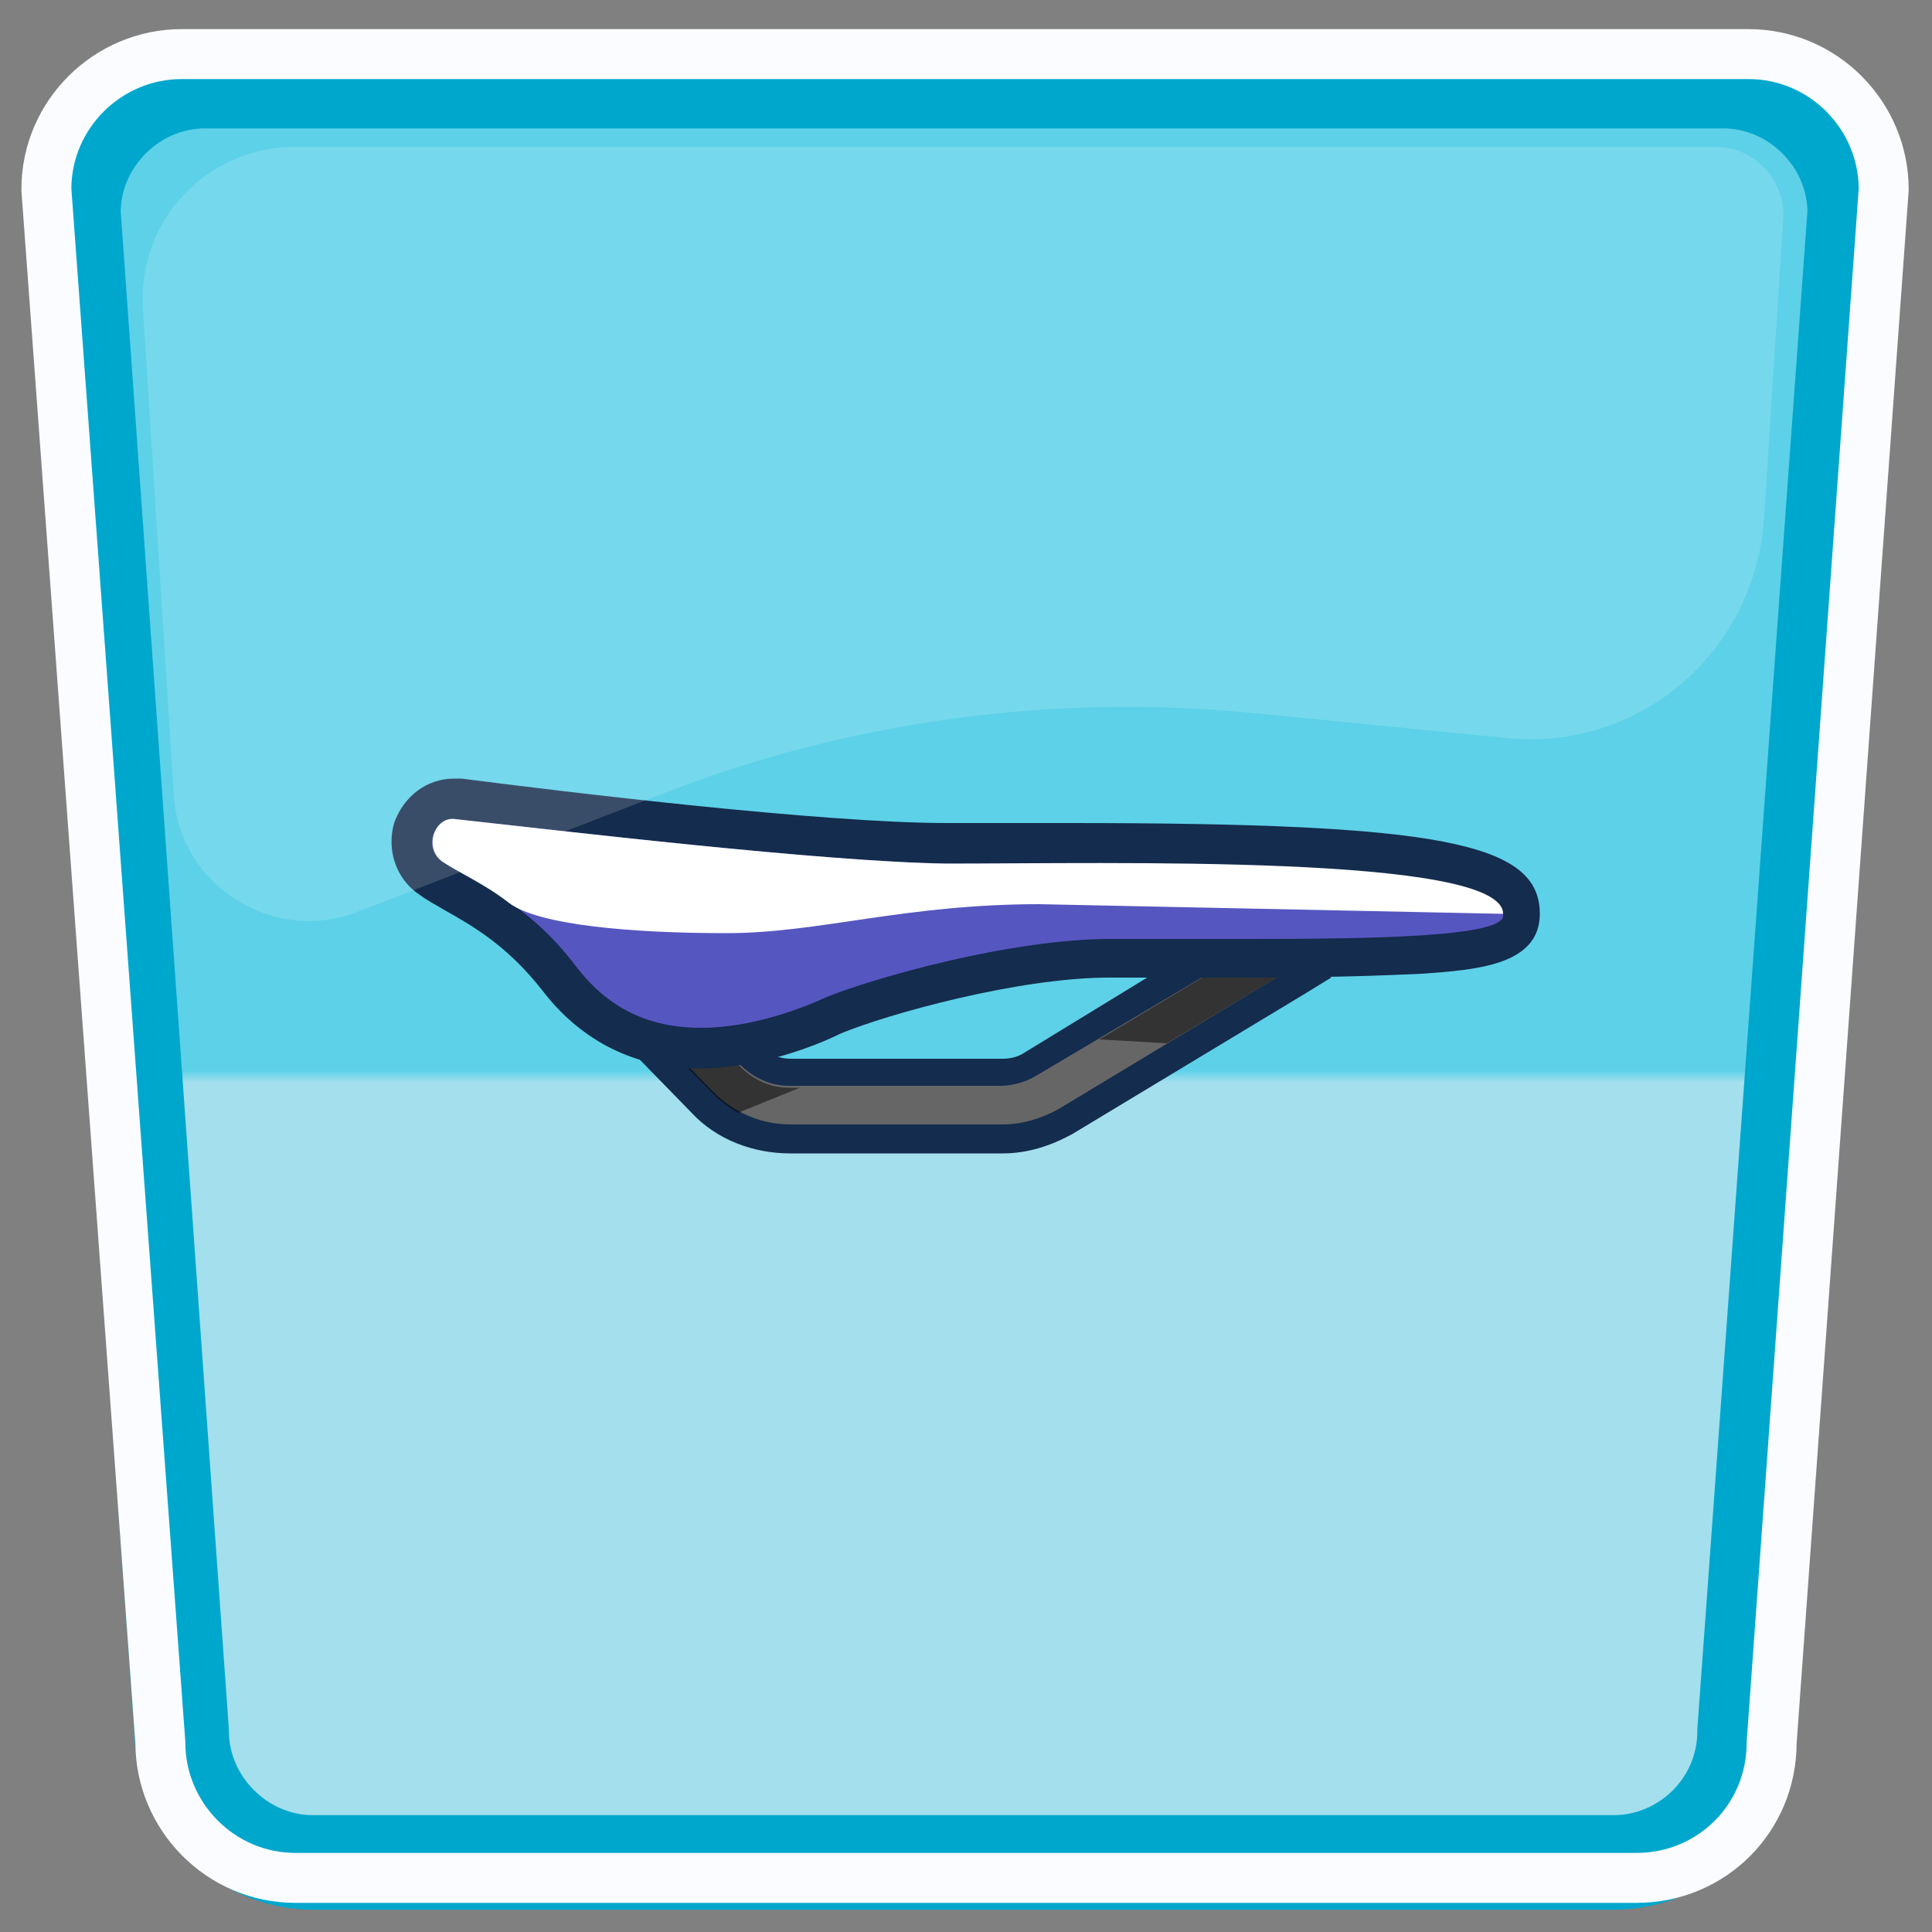 <?xml version="1.0" encoding="utf-8"?>
<!-- Generator: Adobe Illustrator 26.0.2, SVG Export Plug-In . SVG Version: 6.00 Build 0)  -->
<svg version="1.1" id="Layer_1" xmlns="http://www.w3.org/2000/svg" xmlns:xlink="http://www.w3.org/1999/xlink" x="0px" y="0px"
	 viewBox="0 0 100 100" style="enable-background:new 0 0 100 100;" xml:space="preserve">
<rect x="0" y="0" width="100" height="100" fill="#808080" stroke="none"/>
<style type="text/css">
	.st0{enable-background:new    ;}
	.st1{fill:url(#SVGID_1_);}
	.st2{fill:#666666;}
	.st3{fill:#142C4D;}
	.st4{opacity:0.5;}
	.st5{fill:#5656C1;}
	.st6{fill:#FFFFFF;}
	.st7{fill:none;stroke:#00A7CD;stroke-width:4.894;stroke-miterlimit:10;}
	.st8{fill:none;stroke:#FAFCFF;stroke-width:2.586;stroke-miterlimit:10;}
	.st9{opacity:0.16;fill:#FFFFFF;}
</style>
<g>
	<g class="st0">
		<linearGradient id="SVGID_1_" gradientUnits="userSpaceOnUse" x1="49.864" y1="102.277" x2="49.864" y2="4.462">
			<stop  offset="0.473" style="stop-color:#A3DFED"/>
			<stop  offset="0.479" style="stop-color:#5DD1E8"/>
		</linearGradient>
		<path class="st1" d="M84.1,97.2H15.6c-3.8,0-6.9-3.1-6.9-6.9l-5.8-80c0-3.8,3.1-6.9,6.9-6.9h80c3.8,0,6.9,3.1,6.9,6.9l-5.8,80
			C91,94.1,87.9,97.2,84.1,97.2z"/>
	</g>
	<g id="streetSaddle_00000111887634898553672040000018104788031862160021_">
		<g>
			<g>
				<g>
					<path class="st2" d="M40.9,59c-1.7,0-3.3-0.7-4.5-1.9L32,52.5l2.5-2.4l4.4,4.5c0.5,0.5,1.3,0.8,2,0.8h11c0.5,0,1-0.1,1.4-0.4
						l12.8-7.7l1.8,3L55.1,58c-1,0.6-2.1,0.9-3.3,0.9H40.9V59z"/>
					<path class="st3" d="M65.9,48.4l1,1.7l-12.1,7.3c-0.9,0.5-1.9,0.8-2.9,0.8h-11c-1.5,0-2.9-0.6-4-1.7l-3.9-4l1.4-1.4l3.9,4
						c0.7,0.7,1.6,1.1,2.5,1.1h11c0.6,0,1.3-0.2,1.8-0.5L65.9,48.4 M66.4,46.3l-1.3,0.8L53,54.5c-0.3,0.2-0.7,0.3-1.1,0.3h-11
						c-0.5,0-1.1-0.2-1.5-0.6l-3.9-4l-1-1.1l-1.1,1L32,51.5l-1.1,1l1,1.1l3.9,4c1.3,1.4,3.2,2.1,5.1,2.1h11c1.3,0,2.5-0.4,3.6-1
						l12.1-7.3l1.3-0.8l-0.8-1.3l-1-1.7L66.4,46.3L66.4,46.3z"/>
				</g>
				<g class="st4">
					<path d="M41.4,56.3l-3.2,1.3c-0.5-0.3-0.9-0.6-1.3-1l-3.9-4l1.4-1.4l3.9,4c0.7,0.7,1.6,1.1,2.5,1.1H41.4z"/>
				</g>
				<g class="st4">
					<polygon points="66.9,50.1 60.4,54 56.9,53.8 65.9,48.4 					"/>
				</g>
			</g>
			<g>
				<path class="st5" d="M36.3,54.2c-3,0-5.5-1.2-7.3-3.6c-1.8-2.4-3.8-3.5-5.4-4.4c-0.4-0.3-0.9-0.5-1.2-0.7
					C21.6,45,21.2,44,21.5,43s1.1-1.6,2.1-1.6c0.1,0,0.2,0,0.3,0c5.3,0.6,18.7,2.2,25.1,2.2c0.6,0,1.2,0,1.8,0h4.5
					c17.7,0,23.4,0.9,23.4,3.7c0,1.5-1.4,2.3-14,2.3c-1.7,0-3.2,0-4.6,0c-1,0-2,0-2.7,0c-5.1,0-12,1.9-14.3,2.9
					C41.9,53.1,39.2,54.2,36.3,54.2z"/>
				<path class="st3" d="M23.5,42.4L23.5,42.4c5.6,0.6,19,2.2,25.5,2.3c0.6,0,1.2,0,1.9,0c1.3,0,2.9,0,4.5,0
					c9.5,0,22.4,0.2,22.4,2.7c0,1.1-6.9,1.2-13,1.2c-2.9,0-5.6,0-7.3,0c-5.2,0-12.2,2-14.7,3c-1.3,0.6-3.9,1.6-6.5,1.6
					c-2.3,0-4.6-0.7-6.5-3.2c-2.5-3.3-5.2-4.3-6.9-5.4C21.9,43.9,22.4,42.4,23.5,42.4 M23.5,40.3L23.5,40.3c-1.4,0-2.6,0.9-3.1,2.3
					c-0.4,1.4,0.1,2.9,1.3,3.7c0.4,0.3,0.8,0.5,1.3,0.8c1.6,0.9,3.3,1.9,5.1,4.2c2,2.6,4.8,4,8.1,4c3.1,0,6.1-1.2,7.3-1.8
					c2.4-1,9.2-2.9,13.9-2.9c0.7,0,1.6,0,2.7,0c1.4,0,3,0,4.6,0c3.9,0,6.8-0.1,8.9-0.2c2.7-0.2,6.1-0.4,6.1-3.1
					c0-3.7-5.2-4.7-24.4-4.7h-2.5h-2c-0.7,0-1.3,0-1.8,0c-6.4,0-19.7-1.6-25.1-2.3C23.8,40.3,23.6,40.3,23.5,40.3L23.5,40.3z"/>
			</g>
		</g>
		<path class="st6" d="M77.8,47.3L77.8,47.3l-24-0.5c-7,0-11.4,1.5-16.2,1.5s-9.8-0.4-11.3-1.6c-1.3-1-2.5-1.5-3.4-2.1
			c-1-0.7-0.4-2.4,0.7-2.2c5.5,0.6,18.9,2.2,25.4,2.3C57.3,44.7,77.8,44.2,77.8,47.3z"/>
	</g>
	<g>
		<path class="st7" d="M83.5,96.4H16.2c-3.7,0-6.8-3.1-6.8-6.8L3.8,11c0-3.7,3.1-6.8,6.8-6.8h78.6c3.7,0,6.8,3.1,6.8,6.8l-5.7,78.6
			C90.3,93.4,87.2,96.4,83.5,96.4z"/>
	</g>
	<g class="st0">
		<path class="st8" d="M84.7,97.2H15.3c-3.9,0-7-3.2-7-7L2.4,9.8c0-3.9,3.2-7,7-7h81.1c3.9,0,7,3.2,7,7l-5.8,80.4
			C91.7,94.1,88.6,97.2,84.7,97.2z"/>
	</g>
	<path class="st9" d="M78,38.2l-13.2-1.3c-10.3-1-20.7,0.4-30.3,4.1l-16,6.2c-4.4,1.7-9.2-1.4-9.5-6L7.4,16
		c-0.3-4.6,3.3-8.4,7.9-8.4h73.5c2,0,3.6,1.7,3.5,3.7l-1,15.6C90.8,33.8,84.8,38.9,78,38.2z"/>
</g>
</svg>
